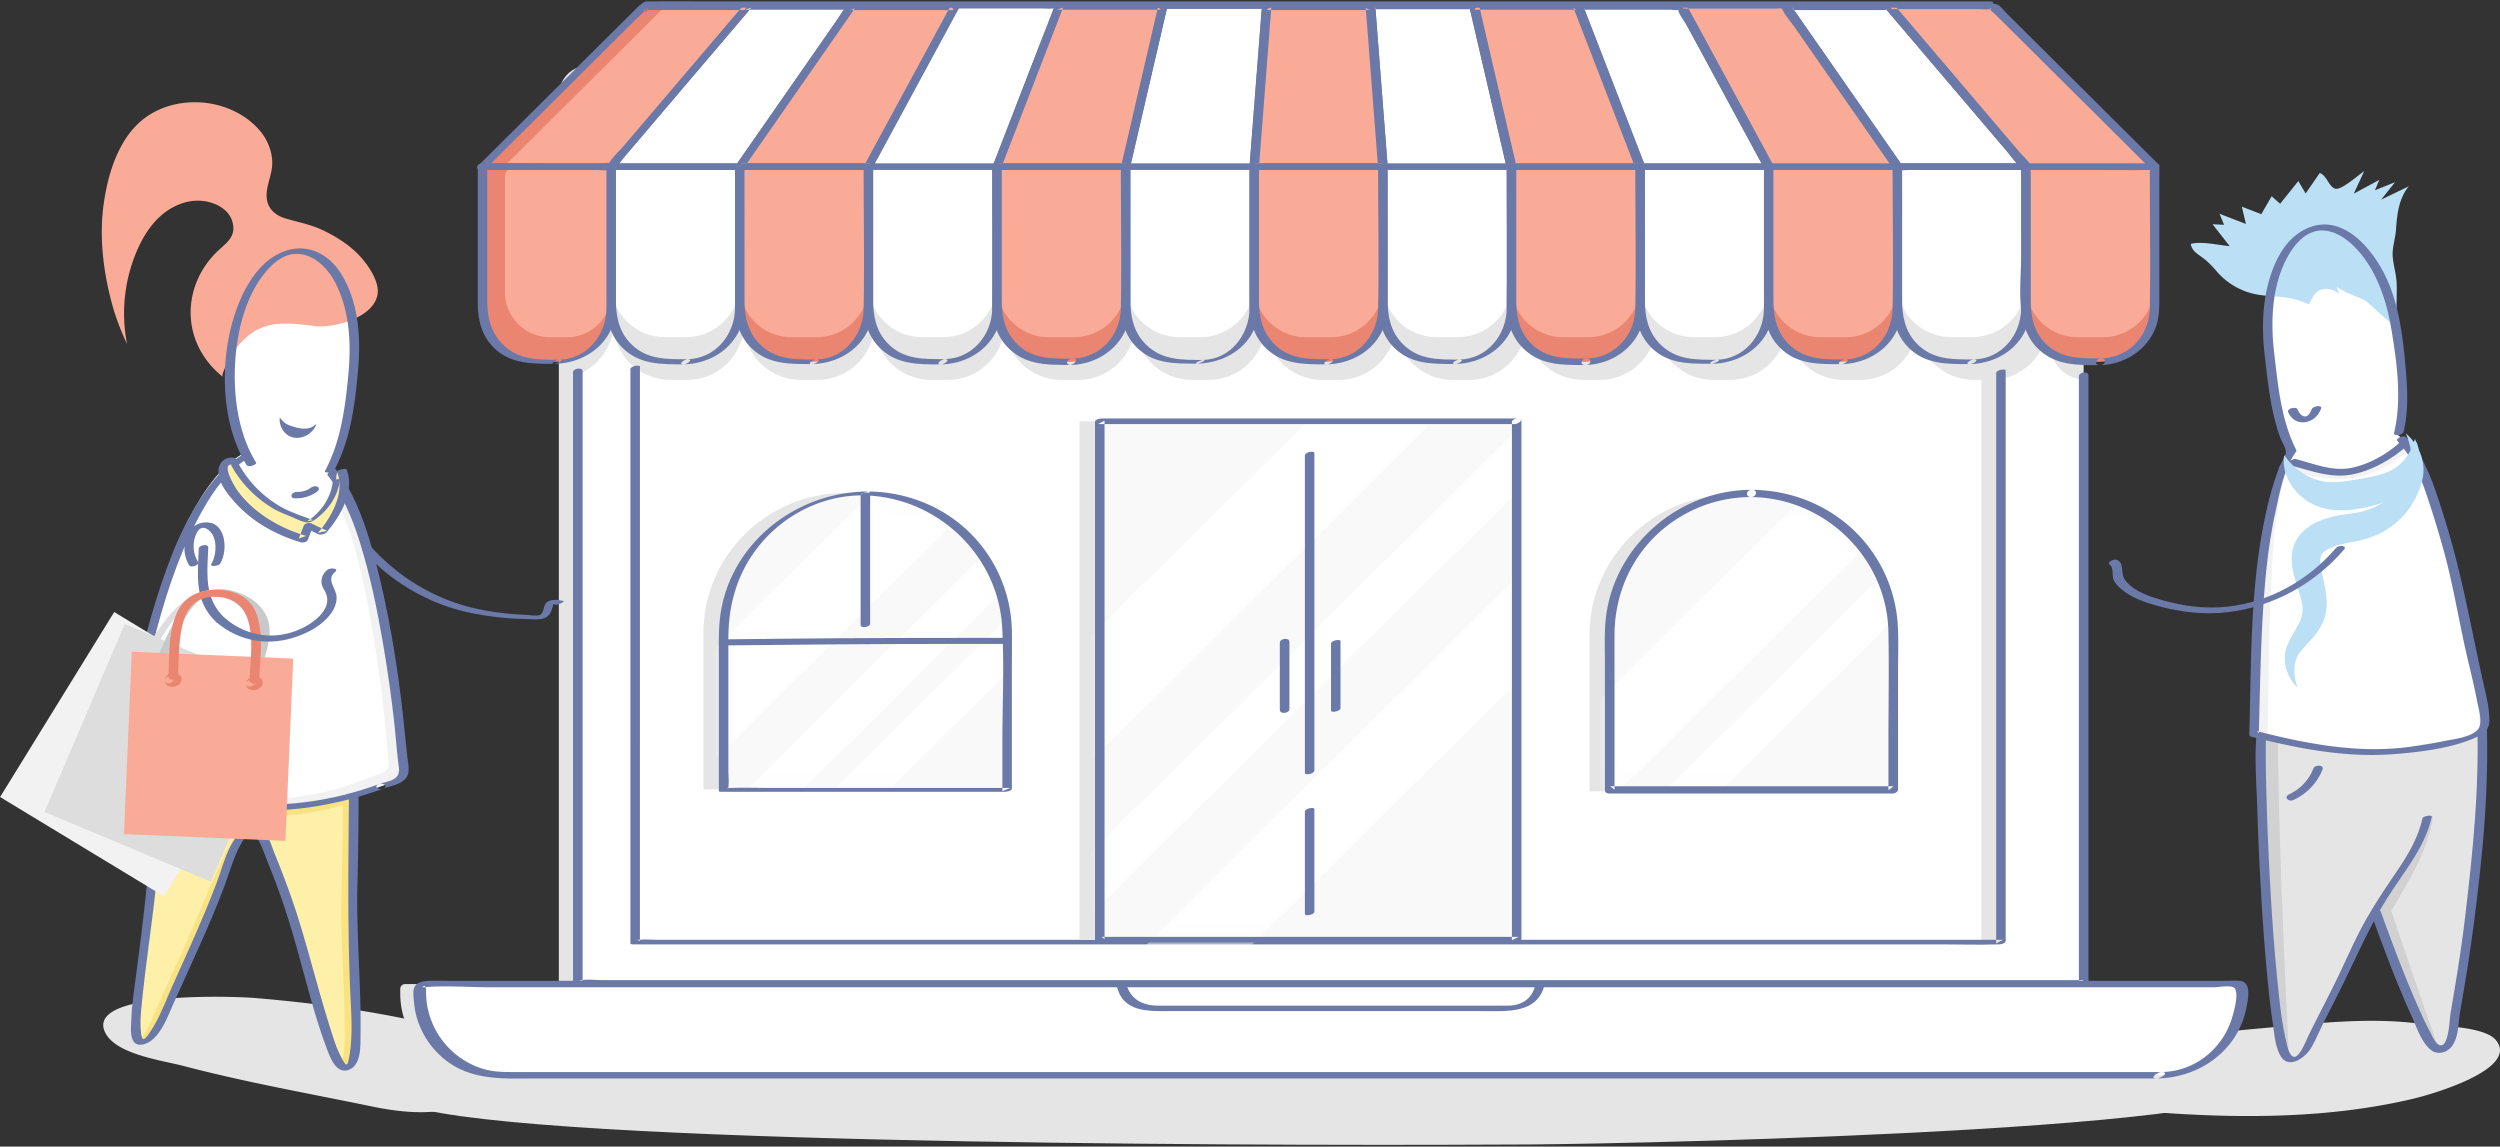 <svg xmlns="http://www.w3.org/2000/svg" xmlns:xlink="http://www.w3.org/1999/xlink" width="133" height="61" viewBox="0 0 133 61">
    <rect x="0" y="0" width="133" height="61" fill="#333333" stroke="none"/>
    <defs>
        <path id="a" d="M0 .043h22.18V27.62H0z"/>
        <path id="c" d="M7.61.049C3.446.049.07 3.396.07 7.524v8.296H15.15V7.524c0-4.128-3.375-7.475-7.54-7.475"/>
        <path id="e" d="M7.59.049C3.426.049.05 3.396.05 7.524v8.296H15.13V7.524c0-4.128-3.376-7.475-7.54-7.475"/>
    </defs>
    <g fill="none" fill-rule="evenodd">
        <path fill="#E5E5E5" d="M22.556 59.04c-1.518-.342-2.078-.744-1.35-1.218 5.053-3.295 27.804-3.194 38.84-3.19 13.88.004 28.323-.083 40.826.72 5.231.335 17.085.644 19.12 1.758 5.332 2.929-32.49 3.735-38.61 3.775-10.205.066-50.154.105-58.826-1.845"/>
        <path fill="#E5E5E5" d="M113.518 58.953a1.206 1.206 0 0 1-.057-.024c-.639-.281-.974-.823-.647-1.462.464-.906 1.93-1.667 2.86-1.986 1.488-.51 3.098-.635 4.655-.778 2.777-.256 5.648-.588 8.299-.254 1.11.14 3.538.137 4.155.887 1.265 1.538-3.412 2.883-4.39 3.115-4.424 1.05-9.143 1.064-13.658.726-.414-.031-.835-.069-1.217-.224M26.053 55.86c1.073.97-.035 2.171-1.004 2.711-1.543.861-3.605.635-5.261.293-3.336-.689-6.733-1.288-10.027-2.155-1.13-.297-3.53-.604-4.14-1.73-1.226-2.261 6.73-1.989 8.02-1.879 2.62.224 5.248.555 7.825 1.08 1.06.217 3.544.737 4.587 1.68"/>
        <path fill="#E5E5E5" d="M113.828 57.204h-88.16c-2.413 0-4.376-1.946-4.376-4.338v-.26c0-.14.115-.255.257-.255h96.404c.142 0 .256.114.256.255v.254c0 2.395-1.965 4.344-4.38 4.344"/>
        <path fill="#E5E5E5" d="M109.838 53.315V5.08c0-.873-.692-1.588-1.539-1.588H31.27c-.847 0-1.54.715-1.54 1.588v48.234h80.11"/>
        <path fill="#E5E5E5" d="M110.85 52.316V5.948c0-.84-.692-1.526-1.54-1.526H32.28c-.846 0-1.54.687-1.54 1.526v46.368h80.11"/>
        <path fill="#FFF" d="M114.873 57.204h-88.16c-2.413 0-4.376-1.946-4.376-4.338v-.26c0-.14.115-.255.257-.255h96.404c.142 0 .256.114.256.255v.254c0 2.395-1.965 4.344-4.38 4.344"/>
        <path fill="#6A79A8" d="M115.004 57.033H27.42c-.584 0-1.147.004-1.719-.167a4.298 4.298 0 0 1-2.997-3.511 4.806 4.806 0 0 1-.039-.576c0-.037.031-.493-.202-.257.002-.002.011.003.013 0 .01-.01.074.002.087 0 1.133-.103 2.326 0 3.462 0h91.772c.248 0 .786-.106 1.016 0 .384.179-.023 1.51-.132 1.819-.553 1.558-2 2.664-3.677 2.692-.228.003-.701.349-.263.342 1.456-.024 2.865-.622 3.805-1.742.474-.565.81-1.255.953-1.977.082-.416.315-1.373-.297-1.47-.233-.038-.493-.006-.728-.006H23.97c-.383 0-.77-.015-1.152 0-.281.011-.641.06-.773.342-.099.214-.038.574-.02.793.033.398.121.791.264 1.165a4.478 4.478 0 0 0 1.277 1.806c1.451 1.23 3.196 1.089 4.947 1.089h86.228c.23 0 .703-.342.263-.342"/>
        <path fill="#6A79A8" d="M59.404 52.42c.316 1.475 1.726 1.37 2.893 1.37h16.52c1.294 0 3.016.185 3.37-1.468.019-.084-.092-.114-.154-.114H59.754c-.194 0-.535.29-.195.29h22.279l-.155-.115c-.166.773-.747 1.118-1.478 1.118H61.61c-.815 0-1.514-.342-1.701-1.215-.038-.176-.545-.05-.505.134"/>
        <path fill="#FFF" d="M108.928 17.226c0 1.65-1.36 2.988-3.038 2.988h-.859c-1.678 0-3.038-1.338-3.038-2.988 0 1.65-1.36 2.988-3.038 2.988h-.859c-1.678 0-3.038-1.338-3.038-2.988 0 1.65-1.36 2.988-3.038 2.988h-.859c-1.678 0-3.038-1.338-3.038-2.988 0 1.65-1.36 2.988-3.038 2.988h-.86c-1.677 0-3.037-1.338-3.037-2.988 0 1.65-1.36 2.988-3.038 2.988h-.86c-1.677 0-3.037-1.338-3.037-2.988 0 1.65-1.36 2.988-3.038 2.988h-.86c-1.677 0-3.037-1.338-3.037-2.988 0 1.65-1.36 2.988-3.038 2.988h-.86c-1.677 0-3.038-1.338-3.038-2.988 0 1.65-1.36 2.988-3.038 2.988h-.859c-1.678 0-3.038-1.338-3.038-2.988 0 1.65-1.36 2.988-3.038 2.988h-.859c-1.678 0-3.038-1.338-3.038-2.988 0 1.65-1.36 2.988-3.038 2.988h-.859c-1.678 0-3.038-1.338-3.038-2.988 0 1.65-1.36 2.988-3.038 2.988h-.859c-1.678 0-3.038-1.338-3.038-2.988 0 1.204-.83 2.241-1.873 2.714v32.188h80.037V20.194c-1.514-.17-1.878-1.433-1.878-2.968"/>
        <path fill="#E5E5E5" d="M105.405 50.12h1.045V19.676h-1.045z"/>
        <path fill="#6A79A8" d="M30.486 19.804v32.535c0 .087.076.148.164.148h76.843c1.044 0 2.09.019 3.132 0h.135c.101 0 .346-.045.346-.193V41.369v-17.41-3.993c0-.247-.51-.162-.51.045v32.328l.346-.193H32.035c-.333 0-.741-.064-1.069 0-.041.008-.092 0-.135 0l.164.148V41.316 23.8v-4.043c0-.246-.509-.161-.509.046"/>
        <path fill="#6A79A8" d="M33.538 19.64V50.187c0 .055.12.055.15.055H103.382c.944 0 1.896.032 2.84 0h.124c.101 0 .356-.053.356-.189V39.77 23.452v-3.738c0-.119-.505-.036-.505.134v30.338l.356-.188H34.993c-.314 0-.663-.042-.976 0-.04.005-.083 0-.123 0l.15.054V39.716 23.259v-3.752c0-.119-.506-.036-.506.134"/>
        <path fill="#E5E5E5" d="M36.48 19.247h-1.091c-1.589 0-2.876-1.276-2.876-2.85V8.863h6.842v7.532c0 1.575-1.287 2.85-2.876 2.85M50.165 19.247h-1.091c-1.589 0-2.876-1.276-2.876-2.85V8.863h6.842v7.532c0 1.575-1.287 2.85-2.875 2.85M63.85 19.247h-1.091c-1.589 0-2.876-1.276-2.876-2.85V8.863h6.842v7.532c0 1.575-1.287 2.85-2.875 2.85M77.535 19.247h-1.091c-1.589 0-2.876-1.276-2.876-2.85V8.863h6.842v7.532c0 1.575-1.287 2.85-2.875 2.85M91.22 19.247h-1.091c-1.588 0-2.876-1.276-2.876-2.85V8.863h6.843v7.532c0 1.575-1.287 2.85-2.876 2.85M104.905 19.247h-1.09c-1.589 0-2.877-1.276-2.877-2.85V8.863h6.843v7.532c0 1.575-1.288 2.85-2.876 2.85"/>
        <path fill="#FFF" d="M36.48 17.94h-1.091c-1.589 0-2.876-1.276-2.876-2.85V8.863h6.842v6.225c0 1.575-1.287 2.851-2.876 2.851M50.165 17.94h-1.091c-1.589 0-2.876-1.276-2.876-2.85V8.863h6.842v6.225c0 1.575-1.287 2.851-2.875 2.851M63.85 17.94h-1.091c-1.589 0-2.876-1.276-2.876-2.85V8.863h6.842v6.225c0 1.575-1.287 2.851-2.875 2.851M77.535 17.94h-1.091c-1.589 0-2.876-1.276-2.876-2.85V8.863h6.842v6.225c0 1.575-1.287 2.851-2.875 2.851M91.22 17.94h-1.091c-1.588 0-2.876-1.276-2.876-2.85V8.863h6.843v6.225c0 1.575-1.287 2.851-2.876 2.851M104.905 17.94h-1.09c-1.589 0-2.877-1.276-2.877-2.85V8.863h6.843v6.225c0 1.575-1.288 2.851-2.876 2.851"/>
        <path fill="#6A79A8" d="M36.579 19.11c-1.12 0-2.192.035-3.036-.842-.637-.662-.778-1.476-.778-2.346v-5.411-1.714L32.413 9h6.843l-.153-.07c0 2.495.046 4.994 0 7.488-.026 1.407-1.048 2.656-2.524 2.692-.182.005-.537.282-.2.274 1.19-.03 2.328-.614 2.892-1.681.324-.613.337-1.246.337-1.913v-5.323-1.67c0-.06-.118-.07-.153-.07h-6.843c-.118 0-.352.053-.352.204V16.08c0 .885.172 1.713.814 2.38.91.945 2.091.923 3.306.923.183 0 .538-.274.199-.274M50.263 19.105c-1.12 0-2.192.037-3.035-.838-.638-.662-.778-1.476-.778-2.345v-5.411-1.714l-.35.209h6.842l-.154-.075c0 2.494.05 4.993 0 7.487-.028 1.407-1.05 2.651-2.525 2.687-.189.005-.535.292-.197.284 1.209-.03 2.357-.632 2.912-1.726.306-.602.315-1.222.315-1.873v-5.323-1.67c0-.06-.117-.075-.155-.075h-6.842c-.124 0-.35.054-.35.209V16.08c0 .885.17 1.715.813 2.381.912.947 2.091.927 3.307.927.19 0 .536-.284.197-.284M64.014 19.148c-1.12 0-2.192.03-3.05-.82-.665-.659-.829-1.493-.829-2.38v-5.393-1.758l-.417.166h5.25c.473 0 .997.064 1.466 0 .178-.025.044.022.04-.01.017.114 0 .245 0 .36V15.324c0 .377.008.755 0 1.132-.03 1.355-1.012 2.657-2.46 2.692-.103.002-.567.204-.329.198 1.134-.028 2.25-.519 2.861-1.5.39-.625.432-1.295.432-2.001v-5.378-1.67c0-.029-.078-.032-.088-.032h-6.843c-.087 0-.416.04-.416.166v7.125c0 .845.134 1.63.72 2.294.892 1.015 2.095.996 3.334.996.104 0 .57-.198.33-.198M77.64 19.13c-1.126 0-2.194.022-3.04-.856-.639-.663-.78-1.48-.78-2.352v-5.411-1.714l-.357.184h6.843l-.148-.05c0 2.494.043 4.993 0 7.487-.024 1.41-1.033 2.675-2.519 2.711-.157.004-.544.244-.21.235 1.169-.028 2.295-.593 2.872-1.626.346-.62.362-1.267.362-1.948v-5.323-1.67c0-.053-.12-.05-.148-.05h-6.842c-.097 0-.357.052-.357.184V16.08c0 .884.17 1.708.811 2.374.91.944 2.093.91 3.303.91.158 0 .545-.236.21-.236M91.382 19.14c-1.12 0-2.189.035-3.049-.815-.666-.66-.828-1.49-.828-2.378v-5.392-1.758l-.414.173H92.34c.464 0 1.008.077 1.466 0 .197-.033.039.019.037-.01.006.133 0 .269 0 .402V15.4c0 .353.01.708 0 1.061-.035 1.396-1.05 2.644-2.515 2.68-.143.004-.549.22-.216.212 1.163-.029 2.296-.591 2.873-1.619.347-.618.362-1.265.362-1.944v-5.323-1.67c0-.03-.076-.04-.09-.04h-6.842c-.095 0-.414.034-.414.174v7.125c0 .846.137 1.632.72 2.297.891 1.016 2.097 1 3.336 1 .113 0 .573-.212.325-.212M105.007 19.123c-1.123 0-2.192.028-3.038-.851-.638-.663-.778-1.479-.778-2.35v-5.411-1.714c-.12.063-.237.127-.355.19h6.842l-.15-.056c0 2.494.045 4.993 0 7.487-.025 1.41-1.037 2.669-2.52 2.705-.166.004-.543.256-.207.248 1.17-.028 2.298-.594 2.87-1.631.344-.623.362-1.268.362-1.95v-5.323-1.67c0-.056-.12-.058-.15-.058h-6.842c-.104 0-.355.053-.355.192V16.08c0 .884.17 1.71.812 2.376.909.944 2.093.914 3.303.914.168 0 .544-.248.206-.248"/>
        <path fill="#EA8571" d="M29.637 19.247h-1.091c-1.588 0-2.876-1.276-2.876-2.85V8.863h6.843v7.532c0 1.575-1.288 2.85-2.876 2.85M43.322 19.247h-1.09c-1.59 0-2.877-1.276-2.877-2.85V8.863h6.843v7.532c0 1.575-1.288 2.85-2.876 2.85M57.007 19.247h-1.09c-1.59 0-2.877-1.276-2.877-2.85V8.863h6.843v7.532c0 1.575-1.288 2.85-2.876 2.85M70.692 19.247h-1.09c-1.59 0-2.877-1.276-2.877-2.85V8.863h6.843v7.532c0 1.575-1.288 2.85-2.876 2.85M84.377 19.247h-1.09c-1.589 0-2.877-1.276-2.877-2.85V8.863h6.843v7.532c0 1.575-1.287 2.85-2.876 2.85M98.063 19.247h-1.091c-1.59 0-2.876-1.276-2.876-2.85V8.863h6.842v7.532c0 1.575-1.287 2.85-2.875 2.85M111.747 19.247h-1.09c-1.589 0-2.876-1.276-2.876-2.85V8.863h6.842v7.532c0 1.575-1.288 2.85-2.876 2.85"/>
        <path fill="#F9AB98" d="M30.174 17.94h-.9a2.402 2.402 0 0 1-2.413-2.39V9.414c0-.304.25-.551.556-.551h4.54c.307 0 .556.247.556.551v6.207a2.328 2.328 0 0 1-2.339 2.318M43.44 17.94h-1.326c-1.524 0-2.759-1.224-2.759-2.734V9.415c0-.304.25-.551.557-.551h5.73c.307 0 .556.247.556.551v5.79c0 1.51-1.235 2.735-2.759 2.735M57.124 17.94H55.8c-1.524 0-2.759-1.224-2.759-2.734V9.415c0-.304.25-.551.557-.551h5.73c.307 0 .556.247.556.551v5.79c0 1.51-1.235 2.735-2.759 2.735M70.81 17.94h-1.326c-1.524 0-2.759-1.224-2.759-2.734V9.415c0-.304.25-.551.557-.551h5.73c.307 0 .556.247.556.551v5.79c0 1.51-1.235 2.735-2.759 2.735M84.494 17.94H83.17c-1.523 0-2.759-1.224-2.759-2.734V9.415c0-.304.25-.551.557-.551h5.73c.307 0 .556.247.556.551v5.79c0 1.51-1.235 2.735-2.759 2.735M98.18 17.94h-1.326c-1.523 0-2.758-1.224-2.758-2.734V9.415c0-.304.248-.551.555-.551h5.731c.307 0 .556.247.556.551v5.79c0 1.51-1.235 2.735-2.758 2.735M111.864 17.94h-1.325c-1.523 0-2.758-1.224-2.758-2.734V9.415c0-.304.249-.551.556-.551h5.73c.307 0 .556.247.556.551v5.79c0 1.51-1.234 2.735-2.759 2.735"/>
        <path fill="#6A79A8" d="M29.799 19.139c-1.12 0-2.188.036-3.049-.815-.666-.659-.828-1.49-.828-2.377v-5.392-1.758l-.414.175h5.25c.462 0 1.009.078 1.466 0 .196-.034.038.02.036-.012.006.134 0 .269 0 .402V15.4c0 .353.01.708 0 1.061-.035 1.396-1.05 2.643-2.516 2.678-.145.004-.548.224-.215.216 1.164-.029 2.296-.592 2.873-1.62.347-.618.363-1.266.363-1.945v-5.323-1.67c0-.031-.076-.041-.09-.041h-6.843c-.098 0-.414.033-.414.175v7.125c0 .846.137 1.633.72 2.298.891 1.014 2.098 1 3.337 1 .115 0 .573-.215.324-.215M43.426 19.126c-1.124 0-2.194.025-3.04-.853-.638-.663-.778-1.48-.778-2.35V10.51 8.797c-.12.062-.238.125-.357.188h6.843l-.149-.054c0 2.494.044 4.993 0 7.487-.024 1.41-1.036 2.672-2.52 2.708-.16.004-.543.25-.207.242 1.168-.029 2.296-.594 2.87-1.63.345-.62.362-1.266.362-1.948v-5.323-1.67c0-.055-.12-.054-.148-.054h-6.843c-.1 0-.356.053-.356.188V16.08c0 .884.17 1.71.812 2.375.91.944 2.092.912 3.303.912.163 0 .544-.242.208-.242M57.098 19.08c-1.11 0-2.19.047-3.03-.821-.632-.654-.773-1.457-.773-2.318v-5.387V8.84l-.346.19h6.843c-.055-.047-.11-.095-.163-.143 0 2.502.043 5.008 0 7.51-.026 1.46-1.094 2.647-2.595 2.683-.275.007-.4.342-.054.334 1.207-.03 2.357-.694 2.874-1.796.28-.596.283-1.205.283-1.842v-5.309V8.84c0-.087-.076-.144-.163-.144h-6.842c-.1 0-.346.045-.346.191v7.198c0 .886.176 1.719.818 2.385.917.953 2.086.944 3.312.944.223 0 .522-.334.182-.334M70.792 19.11c-1.12 0-2.192.035-3.036-.842-.638-.661-.778-1.476-.778-2.346v-5.411-1.714L66.626 9h6.842l-.152-.07c0 2.495.046 4.994 0 7.488-.026 1.407-1.048 2.657-2.524 2.692-.182.005-.538.282-.2.273 1.19-.028 2.328-.613 2.892-1.68.324-.613.336-1.247.336-1.913v-5.323-1.67c0-.059-.117-.07-.152-.07h-6.843c-.118 0-.352.054-.352.204V16.08c0 .885.171 1.713.813 2.38.91.945 2.092.922 3.306.922.183 0 .539-.273.2-.273M84.403 19.076c-1.14 0-2.234.019-3.055-.916-.573-.653-.683-1.422-.683-2.244v-5.36V8.84l-.28.194h6.842l-.229-.15c0 2.503.044 5.009 0 7.51-.025 1.46-1.095 2.644-2.595 2.68-.278.007-.396.351-.051.343 1.208-.03 2.355-.695 2.873-1.798.28-.595.283-1.206.283-1.843v-5.309-1.627c0-.127-.124-.149-.23-.149h-6.842c-.092 0-.28.081-.28.194V16.106c0 .903.198 1.748.866 2.412.933.93 2.107.9 3.33.9.279 0 .395-.342.05-.342M98.164 19.12c-1.123 0-2.192.03-3.037-.849-.638-.662-.78-1.478-.78-2.349v-5.411-1.714l-.354.194h6.843l-.15-.06c0 2.494.046 4.993 0 7.487-.026 1.409-1.04 2.666-2.522 2.702-.168.004-.541.262-.204.254 1.17-.029 2.297-.594 2.87-1.633.343-.624.36-1.268.36-1.95v-5.324-1.67c0-.056-.118-.06-.15-.06h-6.842c-.108 0-.355.053-.355.194V16.08c0 .884.171 1.71.813 2.377.909.944 2.092.916 3.304.916.17 0 .543-.254.204-.254M111.771 19.068c-1.14 0-2.228.02-3.054-.91-.574-.649-.68-1.42-.68-2.24v-5.36-1.715l-.28.199h6.842a38.653 38.653 0 0 1-.23-.158c0 2.502.042 5.008 0 7.51-.027 1.46-1.1 2.638-2.598 2.674-.283.007-.392.366-.047.357 1.21-.03 2.354-.696 2.872-1.8.28-.596.282-1.21.282-1.846V10.47 8.843c0-.128-.122-.158-.232-.158h-6.842c-.096 0-.279.084-.279.199v4.732c0 1.576-.358 3.677.867 4.904.932.934 2.109.905 3.332.905.284 0 .39-.357.047-.357"/>
        <path fill="#FFF" d="M39.355 8.864L45.278.356h-5.526l-7.24 8.508h6.843"/>
        <path fill="#6A79A8" d="M39.593 8.882A189691.856 189691.856 0 0 0 45.516.374c.069-.098-.059-.18-.145-.18h-3.63c-.592 0-1.186-.014-1.777 0-.246.005-.376.06-.532.237-1.789 2.021-3.5 4.114-5.25 6.169l-1.876 2.205c-.09.106-.027.222.114.222h6.843c.217 0 .525-.326.185-.326h-6.843l.115.221 6.325-7.434.914-1.073-.3.104h5.527L45.04.34l-5.19 7.453-.733 1.054c-.145.208.367.193.476.036"/>
        <path fill="#FFF" d="M53.04 8.864L56.33.356h-5.525l-4.607 8.508h6.842"/>
        <path fill="#6A79A8" d="M53.288 8.817l2.871-7.423.42-1.085c.018-.047-.054-.047-.083-.047H50.97c-.106 0-.356.034-.414.141l-4.029 7.441-.577 1.067c-.025.046.06.047.082.047h6.843c.099 0 .567-.189.331-.189-2.257 0-4.513-.003-6.77 0-.12 0-.015.07.034.002.074-.1.125-.23.185-.34l.745-1.376 2.218-4.096 1.435-2.65-.414.142h4.813c.18 0 .38.025.558 0 .227-.031.051.018.066-.03-.234.756-.578 1.494-.863 2.231L53.73 6.487l-.938 2.424c-.026.067.45.028.496-.094"/>
        <path fill="#FFF" d="M66.725 8.864l.659-8.508h-5.527l-1.974 8.508h6.842"/>
        <path fill="#6A79A8" d="M66.976 8.826l.658-8.508c.006-.078-.087-.08-.146-.08H61.96c-.084 0-.329.047-.354.157l-1.975 8.507c-.017.078.098.081.147.081h6.842c.16 0 .545-.238.209-.238h-6.843l.146.08L62.108.319l-.355.157h5.526l-.146-.08-.658 8.507c-.013.163.49.061.5-.076"/>
        <path fill="#FFF" d="M80.41 8.864L78.436.356H72.91l.658 8.508h6.842"/>
        <path fill="#6A79A8" d="M80.663 8.797L78.688.289c-.013-.06-.105-.07-.152-.07h-5.527c-.108 0-.363.055-.351.204l.658 8.508c.004.06.113.07.152.07h6.843c.183 0 .538-.274.199-.274h-6.843l.153.07-.658-8.508-.352.204h5.527a68.288 68.288 0 0 1-.153-.07l1.974 8.508c.038.164.545.037.505-.134"/>
        <path fill="#FFF" d="M94.096 8.864L89.489.356h-5.527l3.291 8.508h6.843"/>
        <path fill="#6A79A8" d="M94.329 8.76l-4.03-7.44-.577-1.067c-.02-.037-.105-.057-.14-.057h-5.526c-.094 0-.408.067-.346.227l2.871 7.423.42 1.085c.024.063.094.093.159.093h6.843c.213 0 .526-.32.186-.32h-6.843l.16.093-2.872-7.423-.42-1.085-.345.228h4.952c.135 0 .369.042.5 0 .113-.038-.038-.105-.036-.004.004.225.345.638.45.832l.82 1.512a19521.97 19521.97 0 0 0 3.308 6.11c.09.167.577.001.466-.207"/>
        <path fill="#FFF" d="M107.781 8.864l-7.24-8.508h-5.526l5.923 8.508h6.843"/>
        <path fill="#6A79A8" d="M108.012 8.755l-4.614-5.422L101.021.54c-.153-.18-.226-.325-.465-.36-.434-.064-.926 0-1.362 0H95.04c-.126 0-.358.138-.255.286l4.334 6.226 1.117 1.603c.136.196.28.526.469.674.195.153.637.074.87.074h6.183c.283 0 .39-.356.047-.356h-6.842l.208.07-5.19-7.454-.733-1.054-.256.286h5.527l-.208-.069 6.326 7.434c.304.358.61.716.913 1.074.143.168.624-.028.463-.218"/>
        <path fill="#EA8571" d="M39.752.356h-5.526L25.67 8.864h6.843L39.752.356"/>
        <path fill="#F9AB98" d="M39.752.356H35.37l-8.555 8.508h5.698L39.752.356"/>
        <path fill="#6A79A8" d="M39.776.18H35.95c-.537 0-1.115-.061-1.65 0-.235.027-.342.165-.5.323a345484.418 345484.418 0 0 1-8.34 8.292c-.147.146.057.245.186.245h6.014c.31 0 .802.098 1.063-.108.19-.15.344-.404.499-.586l1.26-1.48 3.33-3.914 2.15-2.527c.203-.24-.278-.305-.42-.138l-4.964 5.835-1.385 1.626c-.255.3-.611.613-.81.954-.133.226.03-.085.128-.014-.073-.053-.393 0-.481 0h-6.336l.186.245 5.157-5.129L33.92.938c.041-.04.533-.46.515-.512.13.372-.398.03-.144.107.068.02.177 0 .247 0h5.191c.283 0 .391-.353.048-.353"/>
        <path fill="#F9AB98" d="M46.198 8.864L50.805.356h-5.527l-5.923 8.508h6.843"/>
        <path fill="#6A79A8" d="M46.439 8.892l4.029-7.441.578-1.067c.08-.15-.112-.21-.219-.21h-5.241c-.237 0-.394-.012-.562.172-.219.24-.387.556-.573.822l-1.08 1.551-2.611 3.752-1.616 2.32c-.11.16.029.254.188.254h6.843c.287 0 .388-.363.046-.363h-6.843l.188.255 5.19-7.454.733-1.054-.234.109h5.527l-.218-.21-4.03 7.441-.577 1.067c-.134.246.377.249.482.056"/>
        <path fill="#F9AB98" d="M59.883 8.864L61.857.356h-5.526l-3.29 8.508h6.842"/>
        <path fill="#6A79A8" d="M60.137 8.84L62.111.331c.02-.087-.092-.14-.162-.14h-5.526c-.104 0-.286.031-.33.146l-2.871 7.423-.42 1.085c-.04.103.034.182.146.182h6.843c.218 0 .524-.328.184-.328h-6.842l.146.182 2.87-7.423.42-1.085-.33.146h5.526l-.162-.14L59.63 8.89c-.05.218.462.149.508-.05"/>
        <path fill="#F9AB98" d="M73.568 8.864L72.91.356h-5.526l-.659 8.508h6.843"/>
        <path fill="#6A79A8" d="M73.82 8.797L73.162.289c-.008-.098-.16-.113-.23-.113h-5.525c-.105 0-.27.083-.279.2l-.658 8.508c-.01.129.131.16.232.16h6.843c.286 0 .389-.36.046-.36h-6.843l.233.16.658-8.507-.279.2h5.527l-.23-.114.659 8.508c.017.223.523.105.504-.134"/>
        <path fill="#F9AB98" d="M87.253 8.864L83.963.356h-5.527l1.974 8.508h6.843"/>
        <path fill="#6A79A8" d="M87.505 8.797l-2.87-7.423-.42-1.085c-.025-.063-.094-.095-.16-.095H78.53c-.114 0-.384.06-.345.23l1.974 8.507c.015.064.102.095.16.095h6.842c.217 0 .526-.324.186-.324h-6.843l.16.095L78.688.289l-.344.23h5.526l-.16-.096 2.871 7.423.42 1.085c.077.2.578.057.504-.134"/>
        <path fill="#F9AB98" d="M100.938 8.864L95.015.356H89.49l4.607 8.508h6.842"/>
        <path fill="#6A79A8" d="M101.19 8.797l-3.894-5.594L95.413.498C95.296.33 95.285.28 95.09.255c-.5-.068-1.06 0-1.563 0h-3.874c-.05 0-.469.071-.416.168l4.03 7.441c.191.356.384.711.576 1.067.017.03.06.034.089.034h6.842c.107 0 .571-.203.328-.203h-3.163c-1.193 0-2.416.08-3.607 0-.143-.01.048.09-.009-.01l-.184-.34-.745-1.377-2.218-4.097L89.74.29l-.416.169h5.136c.106 0 .276-.033.38 0-.142-.046-.041-.01.005.085.16.327.443.636.65.934l1.072 1.539 2.582 3.71 1.536 2.205c.085.121.543-.078.505-.134"/>
        <path fill="#F9AB98" d="M114.623 8.864L106.068.356h-5.526l7.24 8.508h6.841"/>
        <path fill="#6A79A8" d="M114.859 8.77l-5.23-5.2-2.9-2.884c-.133-.132-.3-.38-.48-.449-.326-.123-.892-.01-1.23-.01h-4.376c-.076 0-.449.092-.337.223l5.058 5.944 1.38 1.623c.234.273.47.665.756.887.168.131.388.088.603.088h6.418c.173 0 .542-.257.204-.257h-6.81c-.093 0 .11.061.09.023-.129-.245-.404-.475-.582-.685l-1.284-1.509-3.273-3.847-2.089-2.454-.337.222H105.253c.191 0 .438.042.625 0 .152-.035-.046-.084-.006.005.045.095.2.198.273.271l6.155 6.12 2.088 2.077c.113.112.588-.071.47-.188"/>
        <path fill="#6A79A8" d="M34.225.41h68.559c.933 0 1.866.015 2.799 0h.12c.222 0 .523-.335.183-.335H37.327c-.933 0-1.866-.014-2.799 0h-.12c-.222 0-.523.336-.183.336M25.593 9.04h85.328c1.152 0 2.31.032 3.463 0h.15c.28 0 .393-.35.05-.35H29.256c-1.153 0-2.31-.031-3.463 0-.05.002-.1 0-.15 0-.28 0-.394.35-.05.35"/>
        <path fill="#E5E5E5" d="M57.429 49.99h22.179V22.413h-22.18z"/>
        <path fill="#F9F9F9" d="M58.508 49.99h22.18V22.413h-22.18z"/>
        <g transform="translate(58.507 22.37)">
            <mask id="b" fill="#fff">
                <use xlink:href="#a"/>
            </mask>
            <path fill="#FFF" d="M-10.67 28.187l-3.33-3.3 35.004-34.7 3.33 3.301-35.005 34.7M-6.411 32.16l-1.665-1.65 35.004-34.7 1.666 1.651-35.005 34.7M-1.313 37.214L-4.12 34.43 30.885-.268l2.807 2.783-35.005 34.699" mask="url(#b)"/>
        </g>
        <path fill="#6A79A8" d="M68.086 34.191v3.57c0 .262.511.188.511-.038v-3.57c0-.262-.51-.188-.51.038M70.81 34.24v3.569c0 .119.505.036.505-.134v-3.57c0-.119-.505-.036-.505.134M69.925 48.5v-5.46c0-.119-.505-.036-.505.133v5.462c0 .118.505.036.505-.134M69.42 24.236v16.886c0 .142.505.052.505-.135V26.202v-2.1c0-.142-.505-.052-.505.134"/>
        <path fill="#6A79A8" d="M80.784 22.264H58.605c-.084 0-.35.047-.35.178V50.02c0 .085.078.12.157.12H80.59c.084 0 .35-.047.35-.178v-9.312V25.8v-3.417c0-.216-.506-.114-.506.06v27.576l.349-.177H58.605l.156.119v-9.312V25.8v-3.417l-.35.178h22.18c.198 0 .533-.297.193-.297"/>
        <path fill="#E5E5E5" d="M92.102 26.327c-4.165 0-7.541 3.347-7.541 7.475v8.296h15.081v-8.296c0-4.128-3.375-7.475-7.54-7.475"/>
        <path fill="#F9F9F9" d="M93.177 26.251c-4.164 0-7.54 3.347-7.54 7.475v8.296h15.082v-8.296c0-4.128-3.376-7.475-7.542-7.475"/>
        <g transform="translate(85.567 26.202)">
            <mask id="d" fill="#fff">
                <use xlink:href="#c"/>
            </mask>
            <path fill="#FFF" d="M-.166 16.589l-2.958-2.932L11.683-1.021l2.957 2.932L-.166 16.59M2.096 19.71l-1.48-1.466L15.425 3.567l1.478 1.466L2.096 19.71" mask="url(#d)"/>
        </g>
        <path fill="#6A79A8" d="M93.197 26.058c-3.742 0-7.064 2.743-7.706 6.402-.16.918-.11 1.87-.11 2.797V42.038c0 .132.12.177.236.177H100.7c.104 0 .277-.089.277-.21V35.65c0-.788.032-1.586-.013-2.374a7.612 7.612 0 0 0-2.175-4.9c-1.478-1.498-3.488-2.298-5.59-2.318-.297-.003-.381.383-.04.386 3.936.037 7.221 3.246 7.303 7.153.041 1.98.002 3.967.002 5.948v2.493l.275-.21H85.657c.078.06.157.118.236.177v-5.944c0-.776-.005-1.554 0-2.33.013-1.745.606-3.428 1.75-4.763a7.291 7.291 0 0 1 5.516-2.524c.294 0 .38-.386.038-.386"/>
        <path fill="#E5E5E5" d="M44.962 26.224c-4.165 0-7.54 3.346-7.54 7.475v8.295h15.081V33.7c0-4.129-3.376-7.475-7.54-7.475"/>
        <path fill="#F9F9F9" d="M46.038 26.251c-4.165 0-7.54 3.347-7.54 7.475v8.296h15.081v-8.296c0-4.128-3.376-7.475-7.54-7.475"/>
        <g transform="translate(38.448 26.202)">
            <mask id="f" fill="#fff">
                <use xlink:href="#e"/>
            </mask>
            <path fill="#FFF" d="M-1.074 14.83l-2.957-2.932L10.775-2.779 13.733.153-1.074 14.83M2.075 17.952L.597 16.486 15.403 1.808l1.48 1.466L2.074 17.952M4.249 20.385l-1.48-1.466L17.577 4.242l1.48 1.465L4.248 20.385" mask="url(#f)"/>
        </g>
        <path fill="#6A79A8" d="M46.201 26.148c-3.698 0-7.107 2.546-7.817 6.201-.179.923-.14 1.864-.14 2.799v6.94c0 .03.078.037.09.037h15.082c.091 0 .415-.037.415-.17v-6.266c0-.725.014-1.45-.001-2.175a7.506 7.506 0 0 0-2.08-5.014c-1.444-1.51-3.458-2.332-5.549-2.352-.109-.001-.571.204-.326.206 3.911.037 7.215 3.12 7.44 7.005.117 2.036.012 4.103.012 6.14v2.59l.415-.17H41.076c-.735 0-1.475-.027-2.21 0-.045.001-.139.017-.182 0-.009-.004.054.07.065-.024.039-.31 0-.649 0-.96v-6.968c0-1.606.376-3.136 1.295-4.478 1.305-1.906 3.493-3.135 5.83-3.135.11 0 .572-.206.327-.206"/>
        <path fill="#6A79A8" d="M53.672 33.933c-3.984 0-7.967.004-11.952.046l-3.13.034c-.213.002-.526.327-.186.324 3.99-.043 7.978-.08 11.968-.08h3.114c.214 0 .526-.324.186-.324M45.785 26.383v6.855c0 .221.506.121.506-.057v-6.855c0-.22-.506-.12-.506.057"/>
        <path fill="#D1D1D1" d="M132.1 38.04c-.017-.085-3.277.554-3.83.696-1.188.305-4.834.432-4.847.433-.05.002.013.273.02.304.06.286.138.564.216.839.12.428.248.85.379 1.271.166.538.337 1.071.51 1.603a161.828 161.828 0 0 0 1.288 3.792c.234.666.472 1.329.714 1.987.235.641.473 1.28.717 1.912.225.583.454 1.163.69 1.735.204.493.412.98.63 1.456.17.37.347.737.538 1.076.204.359.453.8.793.708.553-.151.56-1.137.675-1.802.162-.947.327-1.893.473-2.848.1-.65.187-1.308.273-1.965.087-.663.146-1.35.25-2.005 0-.013.003-.027.004-.04.235-1.983.405-3.986.49-6.02.035-.835.09-1.661.07-2.507a3.567 3.567 0 0 0-.053-.626"/>
        <path fill="#E5E5E5" d="M132.101 38.04c-.016-.085-3.087.544-3.608.684-1.12.3-4.238.415-4.234.437.178.862 2.18 6.97 2.4 7.62.49 1.466.981 2.93 1.478 4.391.452 1.334.916 2.658 1.374 3.987.128.371.267.724.56.685.239-.032.435-.356.49-.714.201-1.312.422-2.611.608-3.933.091-.65.172-1.307.25-1.965.08-.663.134-1.35.23-2.003l.003-.04a83.99 83.99 0 0 0 .444-6.018c.03-.834.08-1.66.059-2.506-.006-.206-.013-.425-.054-.626"/>
        <path fill="#D1D1D1" d="M129.342 39.862c-.711.073-1.451-.076-2.157-.15-.514-.098-1.062-.111-1.582-.165-.523-.055-1.046-.106-1.564-.205a46.917 46.917 0 0 1-2.266-.492c-.463-.11-.924-.223-1.384-.342-.05-.013-.066.265-.068.297-.025.292-.029.58-.032.866-.005.446-.002.888.004 1.329a147.133 147.133 0 0 0 .107 3.617 172.979 172.979 0 0 0 .226 4.187c.046.683.096 1.364.152 2.041a76.1 76.1 0 0 0 .178 1.864c.057.532.121 1.06.198 1.58.06.404.129.806.22 1.188.097.403.216.9.582.91.592.02.889-.922 1.197-1.524.44-.859.882-1.716 1.306-2.586.29-.594.57-1.197.847-1.8.213-.463.367-1.025.645-1.45.125-.193.312-.335.497-.467.188-.136.423-.114.652-.136a.313.313 0 0 0 .136-.035.31.31 0 0 0 .097-.12c.53-.938 1.11-1.86 1.533-2.855.356-.84.607-1.736.636-2.65.031-.98.104-1.965.152-2.947 0 .01-.148.028-.312.045"/>
        <path fill="#E5E5E5" d="M128.195 39.604c-.574.063-1.146.056-1.735.04-.89-.025-1.784-.153-2.655-.326-.176-.034-2.607-.51-2.602-.575-.075.877.129 7.313.155 8 .06 1.547.12 3.094.186 4.638.06 1.41.134 2.815.2 4.222.02.393.054.771.358.82.248.04.537-.212.697-.538.586-1.196 1.187-2.374 1.76-3.584.281-.596.554-1.2.826-1.806.415-.928.815-1.759 1.363-2.614.591-.92 1.15-1.861 1.706-2.802a7.73 7.73 0 0 0 .443-.818c.122-.276.217-.615.467-.809.084-.065.18-.11.268-.17.28-.188.447-.508.52-.835.11-.5.052-1.026.033-1.532a6.195 6.195 0 0 0-.088-.943c-.04-.197-.056-.458-.202-.612-.209-.219-.666.05-.911.108a6.297 6.297 0 0 1-.789.136"/>
        <path fill="#6A79A8" d="M126.155 48.641c.662 1.819 1.336 3.641 2.138 5.404.248.543.561 1.513 1.097 1.858.362.233.84.065 1.072-.27.344-.494.32-1.23.416-1.8.161-.951.328-1.9.47-2.854.282-1.893.517-3.8.701-5.705.214-2.228.31-4.434.253-6.67-.004-.174-.51-.072-.505.134.088 3.417-.263 6.774-.666 10.163-.2 1.671-.477 3.33-.76 4.988-.057.338-.09 1.703-.502 1.722-.283.014-.5-.547-.612-.756a17.3 17.3 0 0 1-.54-1.123c-.764-1.708-1.418-3.467-2.058-5.225-.069-.188-.57-.044-.504.134"/>
        <path fill="#6A79A8" d="M124.416 39.274a52.507 52.507 0 0 1-3.309-.735c-.412-.103-.967-.307-1.035.289-.155 1.348-.03 2.764.012 4.117.047 1.529.116 3.057.205 4.584.091 1.565.2 3.13.357 4.69.07.714.15 1.427.257 2.136.085.571.123 1.341.44 1.848.44.705 1.318.036 1.6-.443.272-.464.478-.977.723-1.456.382-.746.764-1.494 1.128-2.249.712-1.473 1.369-2.951 2.248-4.338.868-1.37 1.971-2.65 2.33-4.265.027-.116-.469-.042-.497.086-.232 1.036-.768 1.938-1.359 2.81-.598.883-1.193 1.762-1.71 2.694-.527.949-.955 1.944-1.423 2.92-.484 1.01-1.012 1.995-1.506 2.998-.163.331-.292.687-.498.995-.145.217-.335.42-.532.114-.124-.191-.168-.44-.22-.659-.245-1.027-.351-2.09-.458-3.139-.23-2.252-.369-4.515-.475-6.776a155.414 155.414 0 0 1-.131-3.625 75.541 75.541 0 0 1-.024-1.885c0-.27.002-.541.01-.812.004-.103-.037-.588.07-.682l-.436.116a53.08 53.08 0 0 0 3.82.865c.12.022.555-.172.413-.198"/>
        <path fill="#6A79A8" d="M123.071 40.885a2.494 2.494 0 0 1-1.286 1.37c-.312.144-.035.425.226.304a2.998 2.998 0 0 0 1.544-1.611c.107-.27-.399-.276-.484-.063"/>
        <path fill="#F2F2F2" d="M125.526 22.551l.139.011c.64.056 1.377.167 1.885.584.084.068.16.145.234.224.077.08.15.163.222.247.61.72.97 1.524 1.263 2.406.314.943.622 1.876.89 2.834.476 1.706.841 3.44 1.158 5.18.158.872.303 1.746.444 2.62.108.669.358 1.478.167 2.154-.196.693-2.786.914-3.334 1.007-2.921.5-5.836-.046-8.678-.774.025-.92.048-1.841.08-2.762.12-3.566.178-7.365 1.283-10.794.334-1.034.84-2.376 1.907-2.878.254-.12.535-.158.814-.15.265.008.516.057.783.062.247.004.495.011.743.029"/>
        <path fill="#FFF" d="M125.575 22.346c1.077.17 2.136.737 2.82 1.56.677.813 1.038 1.835 1.343 2.846.87 2.881 1.68 6.057 1.935 9.055.085 1 .188 2.002.255 3.004.06.908-5.367 1.306-6.702 1.25-1.625-.069-4.596-.84-4.596-.84.074-2.681.048-5.365.191-8.044.126-2.365.204-5.118 1.31-7.276.69-1.347 2.081-1.77 3.444-1.555"/>
        <path fill="#FFF" d="M120.723 18.748c-.414-3.438.778-6.405 2.662-6.628 1.884-.222 3.745 2.385 4.16 5.823l.072.616c.23 1.906.226 3.254.05 4.212-.236 1.297-1.242 2.098-2.365 2.677-.459.236-.99.368-1.497.267-.454-.09-.854-.36-1.175-.69-1.33-1.37-1.617-3.86-1.833-5.66-.017-.137-.065-.533-.074-.617"/>
        <path fill="#F2F2F2" d="M128.315 23.683c.006.015.006.032-.004.051-.026.05-.09.092-.13.137-.685.744-1.744 1.32-2.976 1.538-.727.13-1.421.074-2.056-.063a12.976 12.976 0 0 1-.923-.243c-.165-.049-.345-.078-.492-.148-.075-.036-.093-.055-.075-.125.012-.05.03-.121.092-.16.072-.043.233-.012.304.007.942.248 1.996.795 3.18.433.989-.302 1.888-.886 2.525-1.48.12-.112.34-.12.45-.035.04.03.09.053.105.088"/>
        <path fill="#6A79A8" d="M127.711 23.503c-.704.644-1.648 1.19-2.594 1.384-1.029.212-1.98-.204-2.96-.462-.214-.056-.595.254-.292.334 1.122.295 2.168.718 3.344.467 1.08-.232 2.118-.842 2.923-1.58.23-.209-.26-.291-.42-.143"/>
        <path fill="#BBDFF5" d="M127.466 12.229c-.032.46-.203.941-.177 1.389.037.51.203.992.215 1.498.015.568-.023 1.158-.005 1.735.005.145-.012.326-.148.381-.161.065-1.291-1.114-1.543-1.252-.226-.124-1.455-.565-1.502-.777l.132.476c-.218-.29-.672-.396-1.022-.24-.343.154-.415.484-.585.751-.39-.168-.778-.306-1.214-.363-.532-.069-1.076-.066-1.598-.17a3.705 3.705 0 0 1-2.052-1.175c-.25-.287-.41-.472-.698-.704-.297-.239-.66-.392-.718-.803.587-.152 1.45.066 2.068.12l-.91-1.165.61.03-.238-.586 1.403.541-.22-.92c.346.133.69.266 1.037.398.184-.318.369-.635.552-.953l.45.401.968-1.208.389.66.752-1.09c.387.14.487.755.834.838.328.079 1.25-.751 1.53-.938l-.554 1.2 1.359-.735-.234.555 1.07-.43-.74.929 1.47-.71c-.533.653-.625 1.495-.681 2.317"/>
        <path fill="#6A79A8" d="M127.87 22.973c.298-1.222.194-2.556.075-3.793-.14-1.452-.338-2.9-.928-4.25-.732-1.672-2.496-3.83-4.542-2.647-.91.527-1.426 1.535-1.72 2.501-.417 1.36-.431 2.798-.265 4.198.17 1.434.312 2.902.809 4.27.094.262.343.628.304.856-.041.226-.275.55-.363.784a17.816 17.816 0 0 0-.698 2.427c-.843 3.835-.772 7.848-.88 11.753-.002.067.038.102.102.119 2.48.63 5.032 1.131 7.605.928 1.382-.11 3.005-.302 4.283-.858.436-.19.777-.414.783-.915.008-.683-.182-1.387-.33-2.05-.402-1.8-.75-3.611-1.163-5.409a47.896 47.896 0 0 0-1.171-4.178c-.413-1.258-.84-2.448-1.754-3.441-.128-.14-.61.046-.467.203.75.815 1.183 1.77 1.529 2.807a53.096 53.096 0 0 1 1.032 3.406c.472 1.819.76 3.673 1.198 5.498.166.695.334 1.39.468 2.092.073.386.334 1.188.049 1.53-.352.422-1.31.52-1.814.624-.558.114-1.123.202-1.686.285-2.78.408-5.57-.13-8.258-.815l.101.119c.072-2.641.102-5.294.327-7.928.11-1.284.276-2.565.553-3.825.227-1.034.458-2.367 1.102-3.233a.098.098 0 0 0 .016-.08c-.811-1.59-.972-3.41-1.178-5.154-.203-1.72-.131-3.657.75-5.203.324-.567.812-1.157 1.488-1.3.657-.14 1.311.196 1.793.614 1.294 1.122 1.921 2.933 2.194 4.566.296 1.767.579 3.789.15 5.554-.05.203.461.13.506-.055"/>
        <path fill="#6A79A8" d="M121.726 21.919c.16.369.474.59.888.543.43-.05.734-.351.873-.74.068-.189-.442-.129-.506.053-.052.144-.164.376-.345.381-.196.007-.34-.22-.406-.371-.081-.19-.58-.042-.504.134"/>
        <path fill="#BBDFF5" d="M122.238 36.584l-.038-.036c-.024-.024-.063-.056-.105-.109a2.106 2.106 0 0 1-.326-.492 2.117 2.117 0 0 1-.217-.937 1.813 1.813 0 0 1 .115-.633c.023-.054.044-.112.072-.165l.064-.134.077-.147.078-.141c.21-.372.435-.733.506-1.064.036-.166.047-.325.023-.497l-.003-.032v-.004.01l-.002-.012-.003-.023-.015-.093-.029-.135a4.758 4.758 0 0 0-.085-.32l-.23-.732a4.426 4.426 0 0 1-.191-.916 2.625 2.625 0 0 1 .013-.575 1.91 1.91 0 0 1 .204-.624c.106-.198.246-.38.399-.521.151-.143.313-.261.472-.352.08-.05.161-.088.24-.125.08-.04.158-.07.238-.102l.058-.023.065-.023.049-.017.055-.019.132-.04.12-.033c.313-.084.607-.123.876-.164.268-.04.512-.075.73-.12l.08-.018.006-.001c.02-.007-.024.007-.017.005l.011-.003.024-.007.049-.013.095-.027.046-.014.032-.011.134-.045.147-.058c.386-.168.74-.4 1.036-.682.15-.137.287-.286.408-.44.065-.075.119-.156.176-.233.053-.08.106-.158.153-.239l.037-.06.017-.029.006-.007-.005.012.01-.021.069-.134.045-.097c.014-.033.027-.072.041-.108a1.997 1.997 0 0 0 .099-.864 3.021 3.021 0 0 0-.059-.371 3.803 3.803 0 0 0-.158-.527l-.072-.188.038.035c.025.024.065.056.11.104.093.096.23.238.372.452.142.212.29.498.371.872.04.186.057.394.046.615-.005.056-.006.11-.015.17l-.033.184-.033.147-.053.175a4.38 4.38 0 0 1-.68 1.32 4.252 4.252 0 0 1-1.496 1.25c-.07.036-.151.07-.228.103l-.059.025-.048.018-.093.035-.046.018-.023.009-.011.004-.036.011-.112.036a7.259 7.259 0 0 1-.85.202c-.267.051-.512.105-.73.165l-.079.023-.065.02-.042.016-.048.017-.024.01-.013.004-.006.002.01-.004-.036.016c-.048.021-.1.04-.141.064l-.066.033c-.022.01-.04.023-.06.034-.162.09-.25.18-.294.257a.533.533 0 0 0-.056.147c-.013.062-.02.14-.018.232.001.09.016.196.032.306.015.11.038.23.064.351.05.244.114.505.161.782a5.944 5.944 0 0 1 .079.665v.158l-.002.06c-.01.321-.08.647-.206.922a3.07 3.07 0 0 1-.436.696c-.156.189-.305.349-.442.496-.064.07-.127.14-.19.207-.054.067-.109.131-.16.195a1.267 1.267 0 0 0-.194.378 1.874 1.874 0 0 0-.08.403 2.419 2.419 0 0 0 .103.9c.018.062.037.11.048.142l.018.048"/>
        <path fill="#BBDFF5" d="M121.525 24.214l.07.095a3.585 3.585 0 0 0 .52.57c.131.112.282.226.453.33.17.106.358.202.556.277.049.02.1.033.15.05l.15.042.074.015.019.004.005.002h.002l-.015-.005.014.003.051.01.052.011c.017.004.037.008.046.008.023.001.046.004.07.007.21.023.442.026.685.007.243-.018.504-.057.781-.104l.427-.074c.137-.025.277-.048.407-.075.262-.05.501-.106.717-.177a3.293 3.293 0 0 0 .447-.184l.017-.008.003-.001-.013.01.005-.003.012-.007.041-.027.075-.045.054-.03c.019-.011.04-.027.06-.04.041-.027.077-.061.118-.09.076-.061.147-.128.213-.197a2.71 2.71 0 0 0 .54-.832c.028-.06.047-.117.066-.166a22.473 22.473 0 0 0 .08-.24 1.496 1.496 0 0 0 .11.236 1.98 1.98 0 0 1 .122.721 2.31 2.31 0 0 1-.123.717 2.459 2.459 0 0 1-.297.59c-.023.033-.044.065-.07.099-.03.034-.057.07-.087.104l-.072.086-.033.037-.008.01-.005.004c-.007.007.014-.01-.016.015l-.004.003-.023.021a3.09 3.09 0 0 1-.613.462c-.3.174-.622.302-.941.396a9.338 9.338 0 0 1-.944.216c-.323.054-.668.09-1.023.08a3.544 3.544 0 0 1-1.059-.183l-.137-.049c-.025-.009-.038-.015-.054-.023l-.048-.022-.048-.022-.013-.005c-.008-.004.016.005-.02-.008l-.003-.002-.008-.003-.03-.015-.116-.061a2.94 2.94 0 0 1-.997-.922 2.754 2.754 0 0 1-.314-.639 2.223 2.223 0 0 1-.104-.526c-.008-.071-.005-.141-.004-.197-.001-.057.006-.103.011-.14l.02-.116"/>
        <path fill="#6A79A8" d="M112.248 30.05c.21.132.093.593.203.82.103.21.295.389.475.531.535.424 1.215.656 1.867.835 1.219.335 2.464.48 3.724.332 2.402-.282 4.624-1.509 6.184-3.33.197-.23-.29-.242-.41-.101-1.466 1.713-3.521 2.89-5.79 3.137-1.187.13-2.354-.03-3.498-.354-.639-.182-1.351-.426-1.826-.913-.273-.28-.245-.461-.291-.813-.027-.213-.065-.29-.24-.4-.153-.094-.614.122-.398.256"/>
        <path fill="#F9E280" d="M8.864 38.947c-.17.6-.29 1.213-.374 1.83-.183 1.338-.17 2.694-.25 4.04a59.596 59.596 0 0 1-.292 3.272c-.065.569-.137 1.136-.205 1.704-.063.523-.203 1.092-.194 1.618-.13 1.085-.34 2.195-.315 3.29.005.206-.006.55.174.698.59.484 1.831-2.57 1.967-2.87.17-.374.329-.754.504-1.127a64.742 64.742 0 0 0 1.646-3.805c.254-.643.475-1.3.73-1.941.182-.457.561-1.487 1.157-1.482.56.005.756.863.934 1.276.947 2.194 1.59 4.474 2.228 6.77.244.875.485 1.752.766 2.617.186.572.369 1.203.709 1.71.083.124.212.314.386.306.959-.043.211-5.495.319-9.363.078-2.784.078-5.372.076-8.157l-9.966-.386"/>
        <path fill="#FFF0A9" d="M18.17 47.49c.043-1.596.06-3.128.068-4.669-1.505.48-3.102.61-4.671.607-1.016 0-2.012-.11-3.023-.187-.785-.06-1.543-.147-2.274-.425-.028.667-.044 1.335-.081 2a62.568 62.568 0 0 1-.277 3.273c-.062.569-.13 1.136-.195 1.704-.06.523-.193 1.092-.184 1.618-.124 1.085-.323 2.195-.3 3.29.01.372.223.659.48.24.297-.48.525-1.081.755-1.6.306-.692.619-1.381.937-2.068.955-2.06 1.745-4.185 2.76-6.223.281-.562.663-.874 1.302-.864.19.003.364.121.479.272.114.15.18.33.246.508.55 1.511 1.116 3.011 1.577 4.553l.847 2.834c.243.814.394 1.761.757 2.522.12.251.24.504.324.768.081.256.132.528.284.75.03.044.075.09.128.084.275-.036.226-1.423.228-1.624.007-.73-.019-1.462-.047-2.192-.065-1.722-.165-3.447-.12-5.17"/>
        <path fill="#6A79A8" d="M8.612 38.98c-.617 2.253-.512 4.587-.695 6.894-.179 2.248-.477 4.493-.774 6.726-.073.548-.139 1.098-.157 1.65-.01.312-.06.738.06 1.04.184.466.725.288 1.034.042.577-.46.876-1.346 1.172-1.994.435-.953.861-1.91 1.293-2.865.486-1.074.95-2.16 1.367-3.261.308-.812.538-1.723 1-2.468.128-.205.299-.488.573-.36.161.075.27.309.339.452.176.366.308.763.463 1.14a38.63 38.63 0 0 1 1.155 3.265c.662 2.142 1.13 4.36 1.913 6.462.184.495.521 1.497 1.232 1.198.655-.276.587-1.348.595-1.914.035-2.648-.233-5.287-.165-7.936.066-2.595.067-5.19.065-7.785 0-.146-.504-.055-.504.134.002 4.389-.132 8.77.047 13.156.046 1.134.154 2.328-.009 3.455-.01.07-.083.619-.181.624-.112.006-.338-.508-.38-.594-.198-.405-.325-.844-.462-1.271-.66-2.061-1.162-4.168-1.825-6.229a45.918 45.918 0 0 0-1.17-3.158c-.186-.46-.337-1.179-.9-1.322-1.265-.321-1.771 1.81-2.06 2.598-.729 1.983-1.617 3.894-2.479 5.823-.359.803-.677 1.69-1.175 2.423-.053.077-.26.414-.375.369-.087-.034-.103-.317-.111-.396-.052-.484-.003-.987.045-1.47.231-2.368.624-4.716.834-7.088.22-2.47.078-4.993.739-7.406.047-.17-.459-.099-.504.066"/>
        <path fill="#F2F2F2" d="M6.237 41.013c3.601.697 7.378 1.525 11.069 1.16.95-.093 2.49-.27 2.97-1.243.075-.153-.78-.087-.899.152-.378.768-1.712.728-2.434.757-.774.03-1.55-.003-2.324-.027-1.96-.064-3.934-.486-5.858-.831-.594-.107-1.189-.216-1.782-.33-.203-.04-.456.009-.636.11-.068.038-.32.21-.106.252"/>
        <path fill="#F2F2F2" d="M20.27 41.837c.137-.05.275-.1.413-.147.237-.08.549-.134.712-.355.175-.237.041-.745.02-1.017-.031-.417-.069-.833-.113-1.249a70.762 70.762 0 0 0-1.002-6.66 40.593 40.593 0 0 0-.299-1.36c-.565-2.366-2.053-8.748-6.322-7.08-3.199 1.25-5.197 7.154-6.41 12.979-.407 1.947-.777 3.077-1.023 4.83-.013.093 4.903.927 5.257.983 2.021.316 4.084.285 6.095-.136a18.466 18.466 0 0 0 2.09-.58c.195-.066.388-.137.582-.208"/>
        <path fill="#FFF" d="M19.524 41.414c.13-.05.26-.099.39-.145.224-.078.52-.133.674-.349.166-.232.04-.73.021-.995a43.76 43.76 0 0 0-.104-1.222 71.417 71.417 0 0 0-.933-6.515c-.087-.445-.18-.889-.28-1.33a31.844 31.844 0 0 0-.66-2.526c-.148-.466-.452-.977-.534-1.452-.088-.509.043-.924-.238-1.418a2.312 2.312 0 0 0-.888-.857c-1.217-.68-2.232-1.237-3.64-.665-3.027 1.23-4.927 7.013-6.086 12.715-.388 1.906-.74 3.013-.976 4.729-.013.091 4.632.898 4.966.951 1.91.305 3.86.271 5.76-.145a17.027 17.027 0 0 0 1.977-.572c.185-.064.368-.135.55-.204"/>
        <path fill="#6A79A8" d="M20.375 41.96c.38-.139.963-.222 1.226-.57.243-.32.105-.775.067-1.139-.149-1.402-.278-2.803-.478-4.2-.308-2.15-.702-4.295-1.268-6.395-.629-2.336-1.85-6.176-4.892-6.12-1.624.03-2.95 1.077-3.889 2.306-1.322 1.731-2.124 3.843-2.78 5.896-.784 2.458-1.27 4.986-1.863 7.492-.135.569-.264 1.14-.368 1.715-.046.252-.273.794-.059.98.084.072.283.082.384.104.29.065.582.12.873.174 1.35.256 2.706.5 4.064.714 3.057.481 6.09.1 8.983-.958.327-.12.034-.334-.21-.244-2.569.939-5.256 1.302-7.98.968-1.088-.133-2.274-.366-3.404-.569-.59-.105-1.18-.211-1.767-.331-.124-.026-.39-.03-.49-.109-.154-.12-.005.125.001-.101.008-.277.091-.57.143-.842.204-1.085.49-2.152.73-3.23.252-1.141.49-2.285.783-3.418.557-2.154 1.23-4.313 2.252-6.3.733-1.426 1.74-3.036 3.302-3.672 3.075-1.253 4.697 2.45 5.411 4.74.547 1.753.918 3.568 1.23 5.375.248 1.433.448 2.875.61 4.32.073.65.115 1.302.19 1.951.04.356.167.705-.214.946-.202.128-.569.189-.797.272-.328.119-.034.333.21.244"/>
        <path fill="#FFF0A9" d="M12.009 24.596c.309-.242.576.28.697.488.238.41.586.719.932 1.04.505.47 1.067.88 1.685 1.191.268.136.694.399 1 .407.161.004.44-.22.578-.34.32-.276.584-.617.763-.999.09-.195.16-.4.203-.612.037-.182-.004-.453.07-.617.218-.474.388.509.379.656a3.471 3.471 0 0 1-.328 1.223 5.438 5.438 0 0 1-.834 1.295c.009-.01-.658-.356-.702-.378-.028-.014-.291.67-.315.73-1.587-.443-3.424-1.46-4.14-3.017-.126-.275-.282-.837.012-1.067"/>
        <path fill="#FFF" d="M17.461 25.165c-.371.625-.886 1.173-1.61 1.176-.522.003-1.023-.226-1.44-.536-.92-.684-1.49-1.751-1.774-2.855a12.144 12.144 0 0 1-.356-3.927c.07-.902.252-1.788.563-2.615.491-1.306 1.582-3.218 3.257-3.062 1.81.17 3.022 2.984 2.708 6.287l-.057.592c-.174 1.83-.452 3.092-.812 3.955a7.807 7.807 0 0 1-.479.985"/>
        <path fill="#F9AB98" d="M10.879 19c-1.249-1.833-.854-4.223.77-5.706.474-.432.9-.741.728-1.452-.191-.79-1.111-1.18-1.887-1.167-.745.013-1.459.362-2.003.866-.543.505-.93 1.157-1.219 1.837a8.455 8.455 0 0 0-.509 4.922c-.326-.687-.6-1.4-.8-2.134-.466-1.72-.691-3.57-.439-5.344.21-1.472.698-3.141 1.794-4.21 1.739-1.696 4.874-1.512 6.47.292.461.521.747 1.235.692 1.934-.055.703-.534 1.478-.14 2.168.174.307.498.509.839.611.704.213 1.375.324 2.053.656.697.34 1.372.767 1.903 1.336.444.475 1.087 1.392.95 2.083-.241 1.223-2.291 1.769-3.332 1.653-1.278-.142-2.51-.356-3.574.542a4.058 4.058 0 0 0-.856 1.001c-.07.117-.59 1.063-.465 1.16a4.635 4.635 0 0 1-.975-1.047"/>
        <path fill="#6A79A8" d="M13.62 24.602c-1.06-1.724-1.275-4.028-1.051-6 .18-1.576.734-3.4 1.936-4.526 1.286-1.205 2.684-.318 3.353 1.005.756 1.492.828 3.23.673 4.86-.168 1.766-.397 3.533-1.243 5.121-.066.124.424.081.503-.068.865-1.624 1.085-3.434 1.254-5.238.162-1.733.054-3.645-.884-5.17-.702-1.141-1.928-1.722-3.218-1.143-1.414.633-2.197 2.324-2.586 3.722-.66 2.366-.554 5.435.759 7.571.096.156.576-.018.505-.134M16.547 25.94a1.12 1.12 0 0 1-.701.226c-.117-.004-.275.033-.33.15-.05.106.044.193.15.196.444.016.849-.106 1.21-.361.087-.061.129-.174.032-.245-.1-.073-.27-.03-.361.034"/>
        <path fill="#6A79A8" d="M16.816 22.609c-.105.249-.305.457-.55.574-.343.164-.748.158-1.04-.096a1.037 1.037 0 0 1-.343-.656.824.824 0 0 1 .005-.23c.099.168.268.33.467.41.382.152 1.014.33 1.364.027.025-.021.049-.045.08-.053l.017.024M19.283 29.282c1.5 1.646 3.443 2.814 5.628 3.297a16.13 16.13 0 0 0 3.138.356c.312.007.733.068 1.019-.104a.55.55 0 0 0 .188-.188c.07-.11.109-.249.15-.373.065-.198-.03-.138.137-.101.123.027.564-.169.412-.202-.251-.055-.505-.092-.75.007-.35.141-.202.544-.46.73-.127.093-.645.008-.799.002a17.785 17.785 0 0 1-.775-.05 14.43 14.43 0 0 1-1.763-.26c-2.198-.471-4.144-1.635-5.65-3.288-.09-.098-.563.078-.475.174"/>
        <path fill="#FFF" d="M11.478 29.991c.154-.223.246-.534.24-.876-.011-.67-.394-1.206-.855-1.198-.461.008-.825.557-.814 1.226.006.335.104.636.26.853l1.17-.005"/>
        <path fill="#6A79A8" d="M11.711 29.989c.446-.727.307-2.317-.855-2.192-1.1.119-1.28 1.52-.783 2.293.08.124.57-.031.47-.188-.2-.311-.276-.689-.228-1.055.04-.305.232-.947.673-.719.618.32.555 1.38.258 1.866-.112.182.387.122.465-.005"/>
        <path fill="#6A79A8" d="M10.573 29.182c-.05 1.462-.244 2.818.937 3.913.134.124.61-.067.467-.2-1.139-1.055-.948-2.362-.899-3.772.007-.214-.5-.116-.505.06M17.704 25.609c-.088.86-.628 1.667-1.372 2.122l.323-.06c-.544-.202-1.116-.39-1.628-.663a5.885 5.885 0 0 1-2.355-2.37c-.046-.087-.405.05-.379.1.504.946 1.302 1.75 2.222 2.305.28.168.585.286.886.408.27.107.577.28.864.332.286.053.496-.13.707-.306.607-.506 1.03-1.179 1.11-1.97.005-.039-.367-.006-.378.102"/>
        <path fill="#6A79A8" d="M16.157 27.97l-.261.681.387-.14c-.975-.292-1.894-.742-2.68-1.39a5.74 5.74 0 0 1-.949-.99c-.123-.165-.901-1.42-.344-1.42.289 0 .388-.368.045-.367-.464 0-.737.31-.733.763.005.587.48 1.167.848 1.586.925 1.051 2.185 1.755 3.521 2.155.124.037.334-.002.387-.14l.262-.68c.103-.268-.403-.266-.483-.057"/>
        <path fill="#6A79A8" d="M16.188 28.062c.236.134.494.22.729.353.112.064.384-.005.466-.103.73-.866 1.499-2.167 1.063-3.324-.047-.124-.545.029-.505.134.42 1.115-.31 2.384-1.016 3.223l.467-.103c-.235-.133-.494-.22-.729-.353-.128-.073-.547.132-.475.173"/>
        <path fill="#F2F2F2" d="M14.79 37.841L6.075 32.56l-6.07 9.842 8.715 5.282 6.07-9.843"/>
        <path fill="#DDD" d="M7.86 35.125c.609-.99 1.186-2.071 2.022-2.896.419-.412.892-.72 1.507-.619.542.09 1.075.405 1.487.756 1.816 1.545-.233 4.04-1.138 5.503-.026.042.421.028.496-.093.687-1.11 1.609-2.295 1.846-3.606.223-1.23-.655-2.155-1.754-2.592-2.452-.973-3.946 1.989-4.963 3.64-.026.042.422.028.496-.093"/>
        <path fill="#DDD" d="M11.42 37.95c-.089.161 0 .342.175.39.137.038.3.003.431-.044.11-.039.223-.096.286-.197.097-.157-.005-.346-.175-.39-.128-.034-.273-.005-.397.033a.57.57 0 0 0-.32.208c-.05.074.183.05.202.046.095-.018.237-.049.296-.135a.156.156 0 0 1 .015-.022.31.31 0 0 1-.23.057l.02.005c.03.02.062.034.084.065a.204.204 0 0 1-.007.244l.226-.058c.01.002.005 0-.016-.004-.03-.024-.061-.032-.084-.065a.205.205 0 0 1-.008-.222c.044-.079-.177-.05-.201-.046-.087.016-.248.047-.296.135M7.05 35.228c-.11.198-.019.423.188.508a.58.58 0 0 0 .686-.223c.115-.196.015-.425-.187-.508-.248-.103-.541.01-.686.223-.07.102.06.19.15.196a.36.36 0 0 0 .33-.15c-.013.018-.033.025-.005.01-.026.014-.05.028-.08.031a.075.075 0 0 1-.034-.001c-.015-.004-.012-.003.01.004-.025-.026.018.025.002.003.042.057.049.086.02.146.007-.015.042-.03.005-.01.025-.014.048-.028.079-.03l.025-.002c.025.007.024.006-.001-.002.02.022-.018-.022-.001-.003-.044-.05-.05-.094-.02-.146.058-.105-.053-.188-.15-.195-.121-.009-.268.038-.33.15"/>
        <path fill="#DDD" d="M15.492 36.91l-8.856-3.714-4.268 10.001 8.856 3.714 4.268-10.001"/>
        <path fill="#C9C9C9" d="M8.685 35.38c.427-1.003.81-2.089 1.474-2.967.276-.365.635-.731 1.108-.808.557-.09 1.191.173 1.653.46 1.897 1.18.343 3.769-.292 5.25-.056.132.438.08.502-.071.48-1.12 1.15-2.325 1.21-3.566.055-1.157-.783-1.883-1.837-2.208-2.558-.79-3.555 2.183-4.32 3.981-.057.132.437.08.502-.072"/>
        <path fill="#C9C9C9" d="M12.344 37.432c-.07.19.07.358.255.398.225.048.541-.057.64-.276.083-.183-.04-.364-.224-.41-.22-.056-.548.036-.654.252-.104.213.398.155.47.009.022-.046.026-.037-.017-.02a.208.208 0 0 1-.134.021c.003.005.017.007.022.011.052.05.06.095.05.164-.003.015-.016.014-.007.018 0 0 .116-.033.091-.028-.046.009.07-.022.076-.009 0-.002-.025-.015-.03-.018-.055-.045-.056-.115-.034-.176.04-.106-.16-.113-.217-.105-.104.016-.247.06-.287.169M7.894 35.566c-.07.19.069.359.255.397.232.047.556-.061.65-.294.074-.188-.073-.359-.255-.396-.247-.05-.54.066-.65.293-.018.036.025.074.051.088a.312.312 0 0 0 .166.016c.113-.017.235-.061.287-.168 0 .002.007-.006.007-.007.022-.018.008-.01-.041.023l-.117.024c-.012.009-.022-.017-.007.002.005.006.02.015.027.021.05.048.045.109.027.169-.001.005.001.002.002 0-.024.018-.021.018.008-.002a.217.217 0 0 1 .14-.038s.017 0 .019.002c.013.018-.034-.021-.03-.018-.055-.045-.057-.115-.035-.176.04-.106-.16-.112-.216-.104-.104.016-.248.06-.288.168"/>
        <path fill="#F9AB98" d="M15.601 35.037l-8.589-.363-.417 9.7 8.59.362.416-9.7"/>
        <path fill="#EA8571" d="M9.474 35.957c.04-.964.019-1.983.287-2.918.27-.944.931-1.375 1.922-1.277 2.144.214 1.657 2.913 1.59 4.413-.011.263.502.193.512-.036.049-1.101.245-2.366-.124-3.433-.313-.908-1.113-1.291-2.04-1.327-.921-.036-1.767.3-2.178 1.156-.5 1.04-.434 2.337-.48 3.458-.012.263.501.193.51-.036"/>
        <path fill="#EA8571" d="M13.076 36.368c.002.232.191.356.415.35.209-.005.466-.149.482-.378.015-.214-.183-.35-.383-.35-.224 0-.49.133-.514.378-.024.244.489.168.51-.044a.338.338 0 0 1 .005-.041c-.003.014-.016.015-.003.01l-.04.02c-.046.022-.073.019-.122.016.016 0 .023.013.007.002-.017-.013.01.008.015.015.003.005.015.03.015.038.001.014-.003.028-.006.041.002-.006.003-.013.01-.017-.052.025.04-.017.034-.014.041-.019.05-.016.092-.017.036.005.04.004.01-.004l.012.004c.014.01-.004 0-.008-.008-.009-.013-.022-.03-.022-.045-.001-.119-.123-.162-.23-.15-.09.01-.28.073-.28.194M8.76 36.184c.005.511.866.44.898-.024.014-.217-.183-.356-.385-.358-.227-.002-.49.136-.513.382-.025.25.489.179.51-.04 0-.009-.003-.03-.002-.015.01-.02.012-.024.004-.013l.002-.002c.009-.01.009-.01 0 0a.063.063 0 0 1-.04.023.162.162 0 0 1-.085.022c-.007 0-.024-.008-.03-.007l.016.011c-.01-.008-.01-.007-.002.003.018.026-.007-.018.007.01.001.004.01.038.007.024.001.006.005.03.003.014 0 .004-.003.033 0 .008a.252.252 0 0 0-.006.007.063.063 0 0 1 .04-.022.161.161 0 0 1 .073-.022c.012 0 .032.009.042.007-.01.002-.02-.023-.008-.006-.009-.013-.02-.032-.02-.043-.002-.12-.123-.169-.232-.157-.094.01-.28.075-.28.198"/>
        <path fill="#6A79A8" d="M11.51 33.098c1.235 1.048 2.809 1.303 4.325.753.648-.235 1.299-.602 1.727-1.15.204-.262.346-.573.346-.91-.001-.49-.59-.94-.077-1.37.228-.19-.269-.229-.412-.109-.202.169-.32.377-.318.643.004.287.186.432.268.691.237.754-.584 1.4-1.161 1.707-1.41.749-3.017.57-4.232-.46-.15-.128-.623.071-.466.205"/>
    </g>
</svg>
